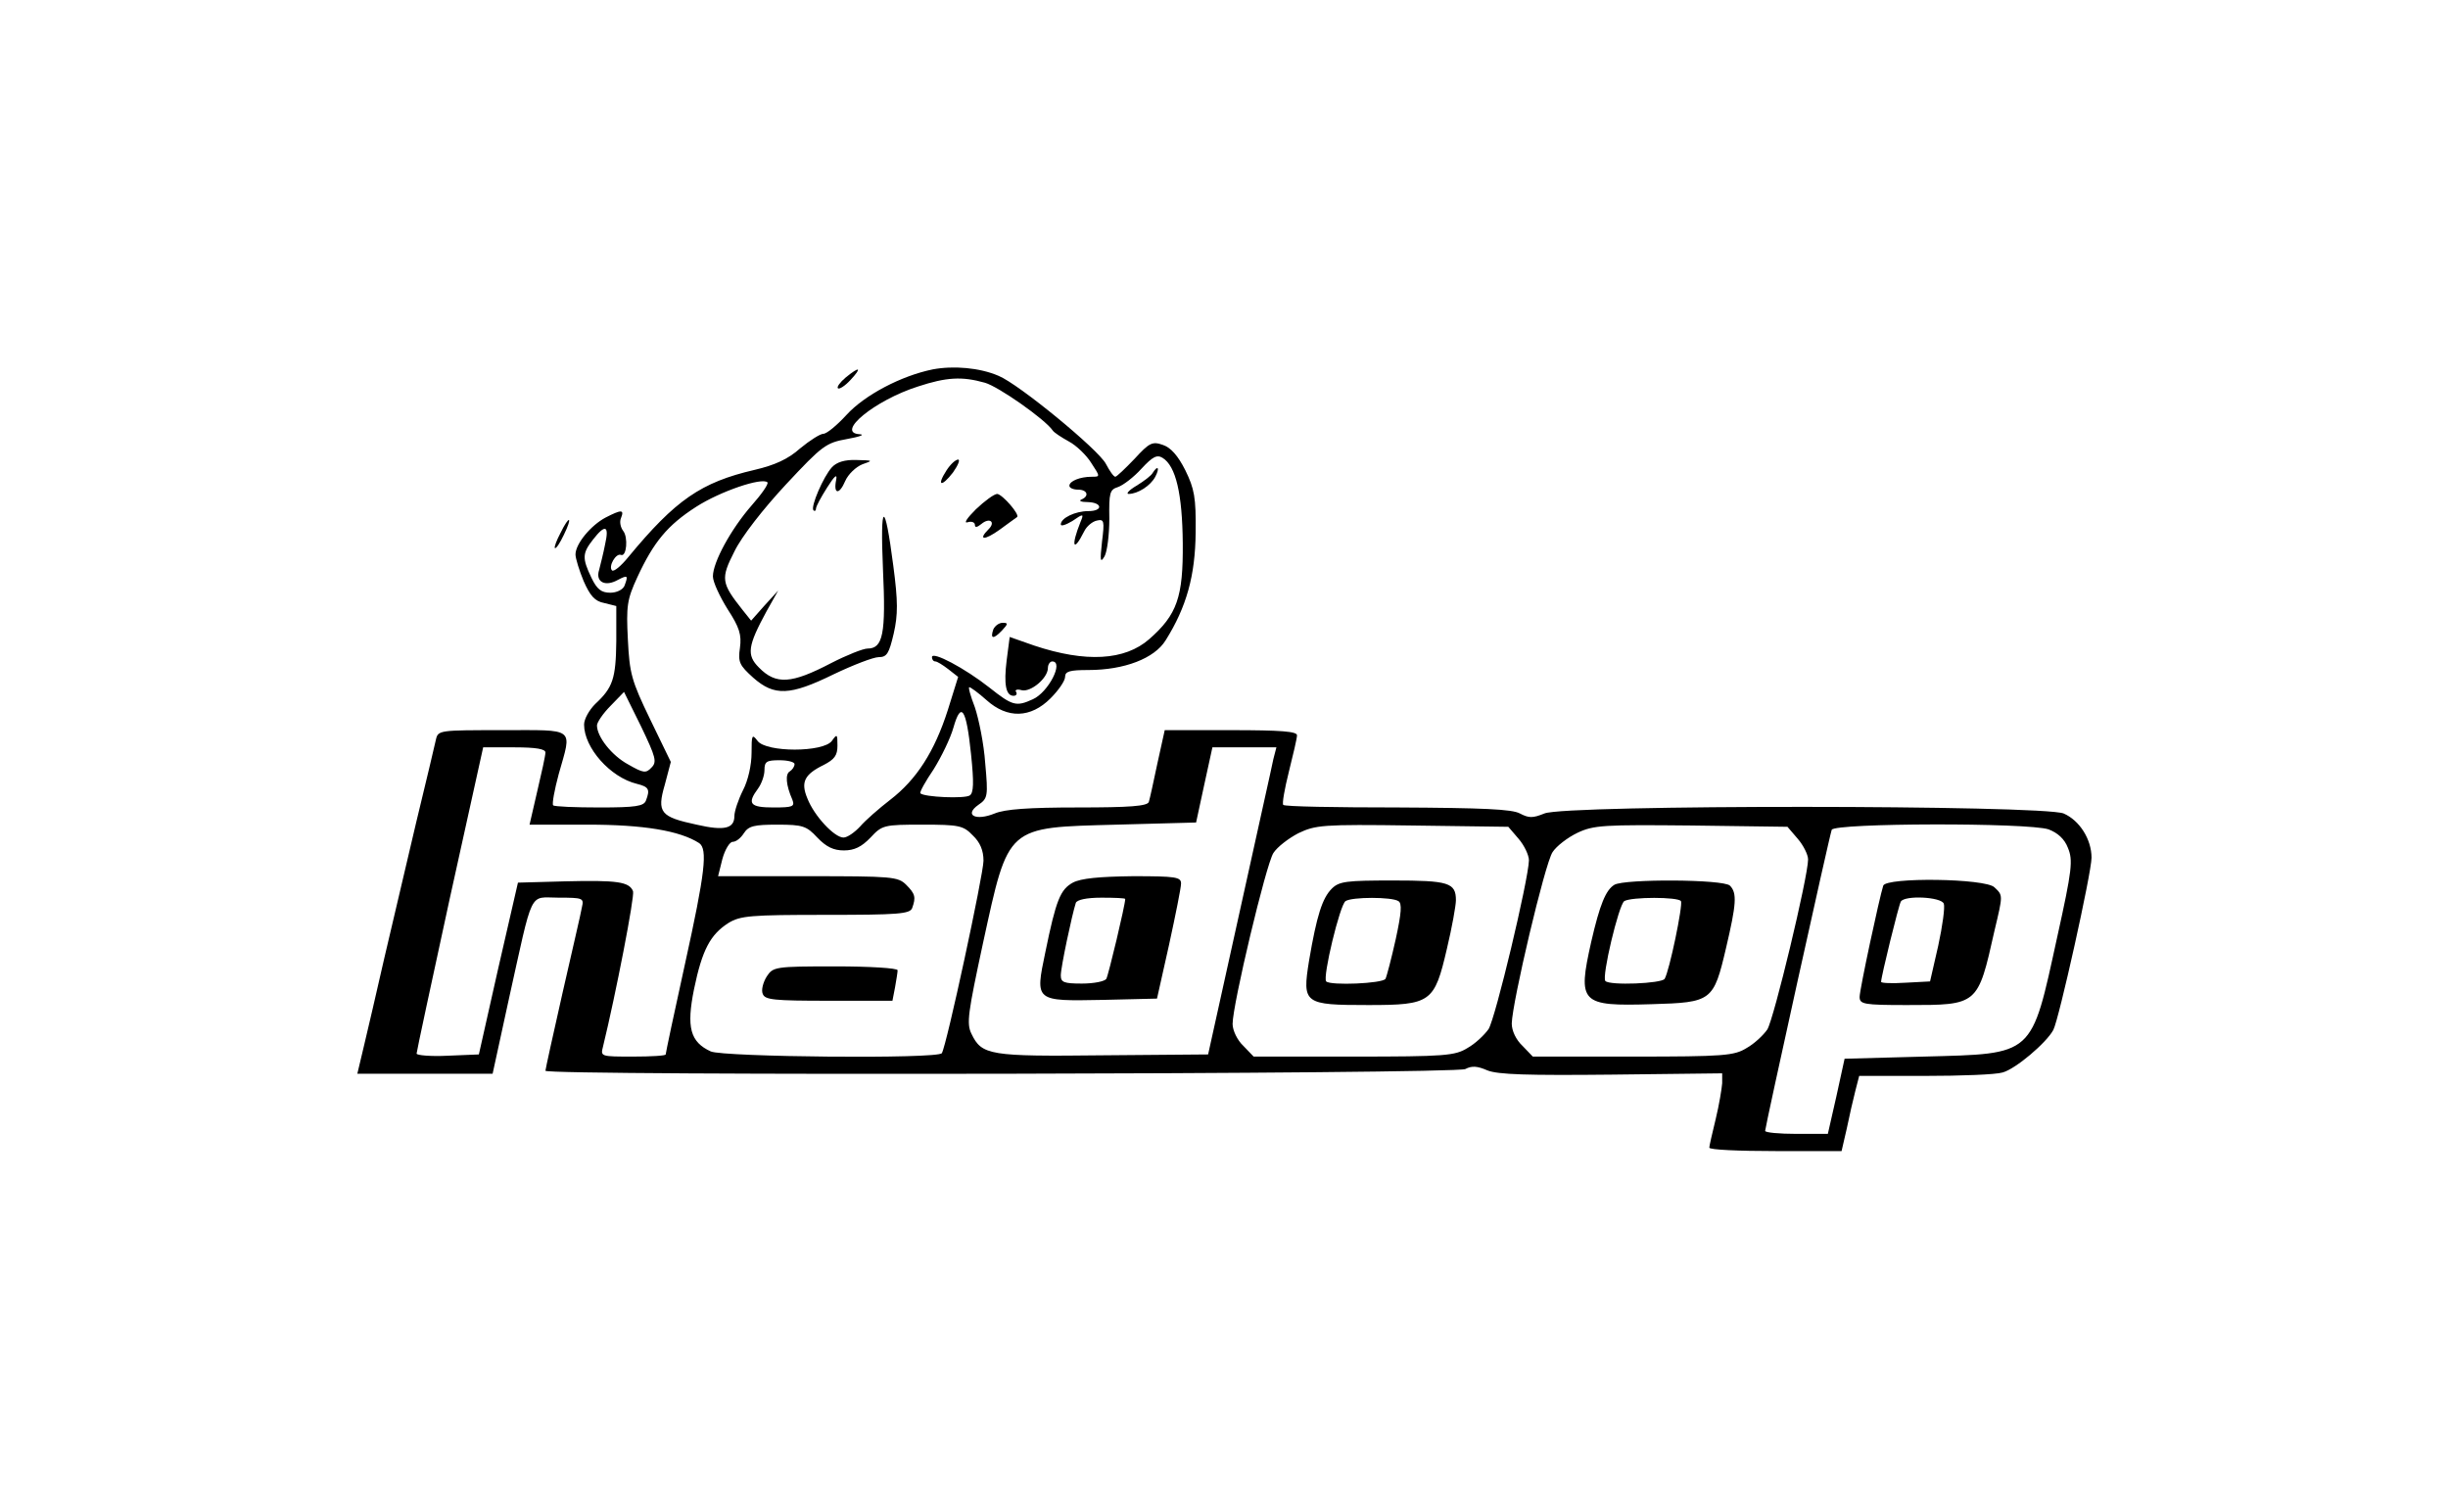 <?xml version="1.0" standalone="no"?>
<!DOCTYPE svg PUBLIC "-//W3C//DTD SVG 20010904//EN"
 "http://www.w3.org/TR/2001/REC-SVG-20010904/DTD/svg10.dtd">
<svg version="1.0" xmlns="http://www.w3.org/2000/svg"
 width="570pt" height="352pt" viewBox="0 0 570 352"
 preserveAspectRatio="xMidYMid meet">

<g transform="translate(0,352) scale(0.1,-0.1)"
fill="#000000" stroke="none">
<path d="M2172 2660 c-74 -15 -159 -60 -201 -106 -22 -24 -46 -44 -54 -44 -7
0 -31 -15 -54 -34 -28 -25 -59 -39 -106 -50 -125 -29 -184 -70 -294 -203 -17
-21 -34 -35 -38 -31 -9 9 9 41 21 36 13 -5 17 41 5 56 -6 8 -9 21 -5 30 8 20
1 20 -36 1 -34 -18 -70 -61 -70 -86 0 -9 9 -38 19 -62 15 -34 26 -47 48 -51
l28 -7 0 -82 c-1 -87 -8 -108 -49 -146 -14 -14 -26 -35 -26 -48 0 -54 61 -123
123 -138 28 -7 31 -13 21 -39 -5 -13 -24 -16 -108 -16 -57 0 -105 2 -108 5 -3
3 3 36 13 73 31 110 41 102 -131 102 -147 0 -150 0 -155 -22 -3 -13 -23 -99
-46 -193 -22 -93 -55 -235 -74 -315 -18 -80 -40 -173 -48 -207 l-15 -63 157 0
158 0 37 170 c59 265 46 240 117 240 56 0 59 -1 54 -22 -2 -13 -23 -102 -45
-199 -22 -97 -40 -179 -40 -182 0 -12 2119 -8 2142 4 15 8 28 7 51 -3 24 -10
94 -12 290 -10 l257 3 0 -23 c-1 -13 -7 -50 -15 -83 -8 -33 -15 -63 -15 -67 0
-5 69 -8 154 -8 l154 0 12 52 c6 29 15 69 20 88 l9 35 153 0 c84 0 165 3 181
8 30 8 102 69 118 99 13 24 89 366 89 401 0 43 -28 87 -65 103 -50 20 -1159
21 -1209 0 -27 -11 -36 -11 -57 0 -18 10 -86 13 -285 14 -143 0 -263 2 -266 6
-3 3 3 37 13 77 10 40 19 78 19 85 0 9 -37 12 -154 12 l-154 0 -17 -77 c-9
-43 -18 -84 -20 -90 -3 -10 -45 -13 -165 -13 -115 0 -170 -4 -194 -14 -44 -18
-72 -4 -38 20 22 15 23 20 16 97 -3 45 -15 103 -24 130 -10 26 -16 47 -13 47
3 0 21 -13 40 -30 49 -44 103 -42 149 4 19 19 34 41 34 50 0 13 11 16 54 16
84 0 154 27 180 69 49 78 69 151 70 251 1 82 -3 102 -24 145 -17 34 -34 53
-52 59 -25 9 -32 5 -66 -32 -22 -23 -42 -42 -45 -42 -4 0 -13 13 -22 30 -17
33 -203 186 -250 205 -44 19 -105 24 -153 15z m121 -31 c32 -9 140 -85 158
-111 3 -5 20 -16 38 -26 17 -9 41 -32 52 -50 21 -32 21 -32 1 -32 -27 0 -52
-10 -52 -21 0 -5 9 -9 20 -9 22 0 27 -15 8 -23 -7 -3 -1 -6 15 -6 34 -1 36
-21 1 -21 -30 0 -64 -16 -64 -31 0 -5 12 -1 27 8 26 18 27 17 19 -2 -23 -57
-17 -73 8 -23 6 13 20 24 30 26 17 4 18 -1 12 -49 -5 -45 -4 -51 6 -34 6 11
11 50 11 87 -1 61 1 68 20 74 12 4 37 23 55 43 26 28 36 33 49 25 31 -19 46
-84 47 -199 1 -125 -13 -166 -78 -223 -57 -50 -148 -55 -268 -15 l-57 20 -7
-54 c-7 -56 -2 -83 16 -83 6 0 9 4 6 9 -4 5 3 7 13 4 21 -5 61 28 61 52 0 8 5
15 10 15 28 0 -9 -72 -45 -88 -39 -18 -48 -15 -101 27 -57 45 -134 86 -134 71
0 -5 3 -10 8 -10 4 0 17 -8 30 -18 l23 -18 -24 -77 c-31 -97 -73 -162 -134
-209 -26 -20 -58 -48 -70 -62 -13 -14 -30 -26 -39 -26 -21 0 -68 50 -84 91
-16 38 -7 56 38 78 25 13 32 22 32 45 0 27 -1 28 -13 11 -20 -27 -153 -27
-173 0 -13 17 -14 14 -14 -28 0 -28 -8 -64 -20 -87 -11 -22 -20 -49 -20 -60 0
-29 -23 -35 -88 -20 -84 18 -93 28 -74 93 l14 53 -48 99 c-44 91 -48 107 -52
186 -4 78 -2 93 22 145 38 82 70 121 137 164 56 36 153 69 166 57 3 -4 -14
-28 -37 -54 -48 -55 -90 -132 -90 -165 0 -13 16 -47 34 -76 28 -43 33 -60 29
-90 -5 -34 -1 -41 31 -70 49 -43 85 -42 187 8 46 22 93 40 105 40 19 0 24 8
35 55 10 44 10 75 -1 158 -20 155 -31 151 -24 -9 7 -150 0 -184 -36 -184 -10
0 -48 -15 -85 -34 -92 -48 -128 -51 -168 -10 -29 29 -26 50 18 131 l27 48 -32
-35 -31 -35 -20 25 c-50 63 -51 73 -19 136 17 35 67 99 120 156 85 91 93 97
143 106 28 5 42 10 29 11 -58 3 35 79 135 111 67 22 103 24 156 9z m-884 -376
c-4 -21 -11 -48 -14 -60 -9 -28 14 -40 44 -23 23 12 24 10 15 -14 -4 -9 -18
-16 -33 -16 -21 0 -31 8 -44 35 -22 46 -21 57 4 89 28 36 38 33 28 -11z m108
-520 c-13 -14 -19 -13 -54 7 -39 21 -73 65 -73 91 0 7 14 28 32 46 l31 32 40
-81 c34 -71 37 -82 24 -95z m744 31 c7 -67 6 -90 -3 -96 -12 -8 -106 -4 -115
5 -2 3 12 28 31 56 18 29 39 72 46 97 18 63 30 44 41 -62z m-991 4 c0 -7 -9
-48 -19 -90 l-18 -78 136 0 c129 0 214 -14 259 -43 20 -14 14 -68 -33 -281
-25 -113 -45 -208 -45 -211 0 -3 -34 -5 -76 -5 -75 0 -76 0 -70 23 30 123 74
350 70 362 -9 22 -36 26 -159 23 l-109 -3 -46 -200 -45 -200 -73 -3 c-39 -2
-72 1 -72 5 0 4 35 167 77 360 l78 353 73 0 c51 0 72 -4 72 -12z m1695 -15
c-3 -16 -39 -176 -79 -358 l-73 -330 -244 -2 c-265 -3 -283 0 -307 50 -12 24
-8 49 27 212 60 275 53 268 311 275 l185 5 19 88 19 87 74 0 75 0 -7 -27z
m-1115 -12 c0 -6 -5 -13 -11 -17 -11 -6 -9 -32 6 -66 6 -16 1 -18 -44 -18 -55
0 -62 9 -36 44 8 11 15 30 15 43 0 20 5 23 35 23 19 0 35 -4 35 -9z m53 -171
c21 -22 38 -30 62 -30 24 0 41 8 62 30 27 29 31 30 121 30 85 0 95 -2 117 -25
17 -16 25 -35 25 -59 0 -31 -86 -431 -97 -448 -8 -14 -509 -9 -538 4 -48 22
-57 56 -39 145 19 92 38 127 80 154 28 17 51 19 227 19 168 0 196 2 201 16 9
25 7 33 -14 54 -19 19 -33 20 -229 20 l-209 0 10 40 c6 22 17 40 24 40 8 0 19
9 26 20 11 17 24 20 78 20 59 0 68 -3 93 -30z m1633 -3 c13 -15 24 -38 24 -50
-1 -45 -78 -368 -94 -393 -10 -14 -31 -34 -49 -44 -29 -18 -52 -20 -265 -20
l-233 0 -24 25 c-14 13 -25 36 -25 51 0 45 78 372 95 398 9 14 35 34 58 46 40
19 55 21 265 18 l224 -3 24 -28z m650 0 c13 -15 24 -37 24 -48 0 -40 -80 -373
-95 -396 -9 -13 -30 -33 -48 -43 -29 -18 -52 -20 -265 -20 l-233 0 -24 25
c-15 14 -25 35 -25 52 1 49 77 372 95 399 9 14 35 34 58 45 38 18 62 19 265
17 l224 -3 24 -28z m584 22 c21 -8 37 -22 45 -43 12 -29 10 -50 -25 -208 -61
-279 -52 -271 -310 -278 l-185 -5 -19 -87 -20 -88 -73 0 c-40 0 -73 3 -73 7 0
9 149 684 155 701 6 16 457 17 505 1z"/>
<path d="M1937 2432 c-20 -22 -50 -92 -43 -100 3 -3 6 -1 6 4 0 5 12 27 26 49
17 27 24 33 21 18 -7 -34 7 -36 21 -3 7 16 25 33 40 39 26 9 25 9 -14 10 -27
1 -46 -5 -57 -17z"/>
<path d="M2204 2425 c-24 -37 -12 -40 15 -5 12 17 17 30 12 30 -6 0 -18 -11
-27 -25z"/>
<path d="M2684 2419 c-3 -6 -20 -19 -38 -30 -17 -10 -25 -19 -18 -19 21 0 51
19 62 40 11 21 6 28 -6 9z"/>
<path d="M2272 2334 c-20 -20 -29 -33 -19 -30 9 3 17 0 17 -6 0 -7 5 -6 15 2
19 16 34 5 17 -12 -26 -26 -10 -27 26 -1 20 15 39 28 40 29 8 5 -34 53 -46 54
-7 0 -29 -16 -50 -36z"/>
<path d="M2313 2055 c-8 -23 0 -24 20 -3 14 15 15 18 2 18 -9 0 -18 -7 -22
-15z"/>
<path d="M2498 1465 c-29 -16 -39 -40 -64 -162 -24 -115 -25 -114 134 -111
l126 3 28 125 c15 69 28 133 28 143 0 15 -12 17 -112 17 -79 -1 -121 -5 -140
-15z m122 -38 c0 -14 -39 -177 -44 -186 -4 -6 -29 -11 -57 -11 -42 0 -49 3
-49 19 0 19 26 141 35 169 3 7 24 12 60 12 30 0 55 -1 55 -3z"/>
<path d="M1785 1246 c-8 -13 -13 -31 -9 -40 5 -14 26 -16 154 -16 l148 0 6 31
c3 17 6 35 6 40 0 5 -65 9 -145 9 -141 0 -145 -1 -160 -24z"/>
<path d="M3101 1451 c-22 -22 -35 -62 -53 -168 -16 -100 -12 -103 138 -103
146 0 154 6 183 131 12 50 21 101 21 113 0 41 -17 46 -147 46 -108 0 -125 -2
-142 -19z m155 -29 c9 -5 7 -28 -6 -88 -10 -45 -21 -87 -24 -93 -7 -11 -128
-16 -138 -6 -9 9 32 179 45 187 15 10 108 10 123 0z"/>
<path d="M3759 1460 c-20 -12 -34 -46 -54 -133 -32 -143 -25 -150 141 -145
140 4 144 7 173 131 24 102 26 128 9 145 -15 15 -245 16 -269 2z m155 -38 c5
-9 -27 -163 -38 -181 -7 -11 -128 -16 -138 -5 -9 9 31 177 44 186 17 10 125
10 132 0z"/>
<path d="M4385 1458 c-9 -28 -55 -242 -55 -259 0 -17 9 -19 110 -19 166 0 165
-1 204 173 20 84 20 82 0 101 -20 21 -252 24 -259 4z m141 -42 c3 -8 -3 -52
-13 -98 l-19 -83 -57 -3 c-31 -2 -57 -1 -57 2 0 12 41 179 46 187 9 15 94 11
100 -5z"/>
<path d="M1969 2641 c-13 -11 -21 -22 -18 -25 3 -3 16 5 29 19 28 30 22 33
-11 6z"/>
<path d="M1305 2279 c-9 -17 -15 -33 -13 -35 3 -2 12 12 21 31 21 43 13 47 -8
4z"/>
</g>
</svg>
